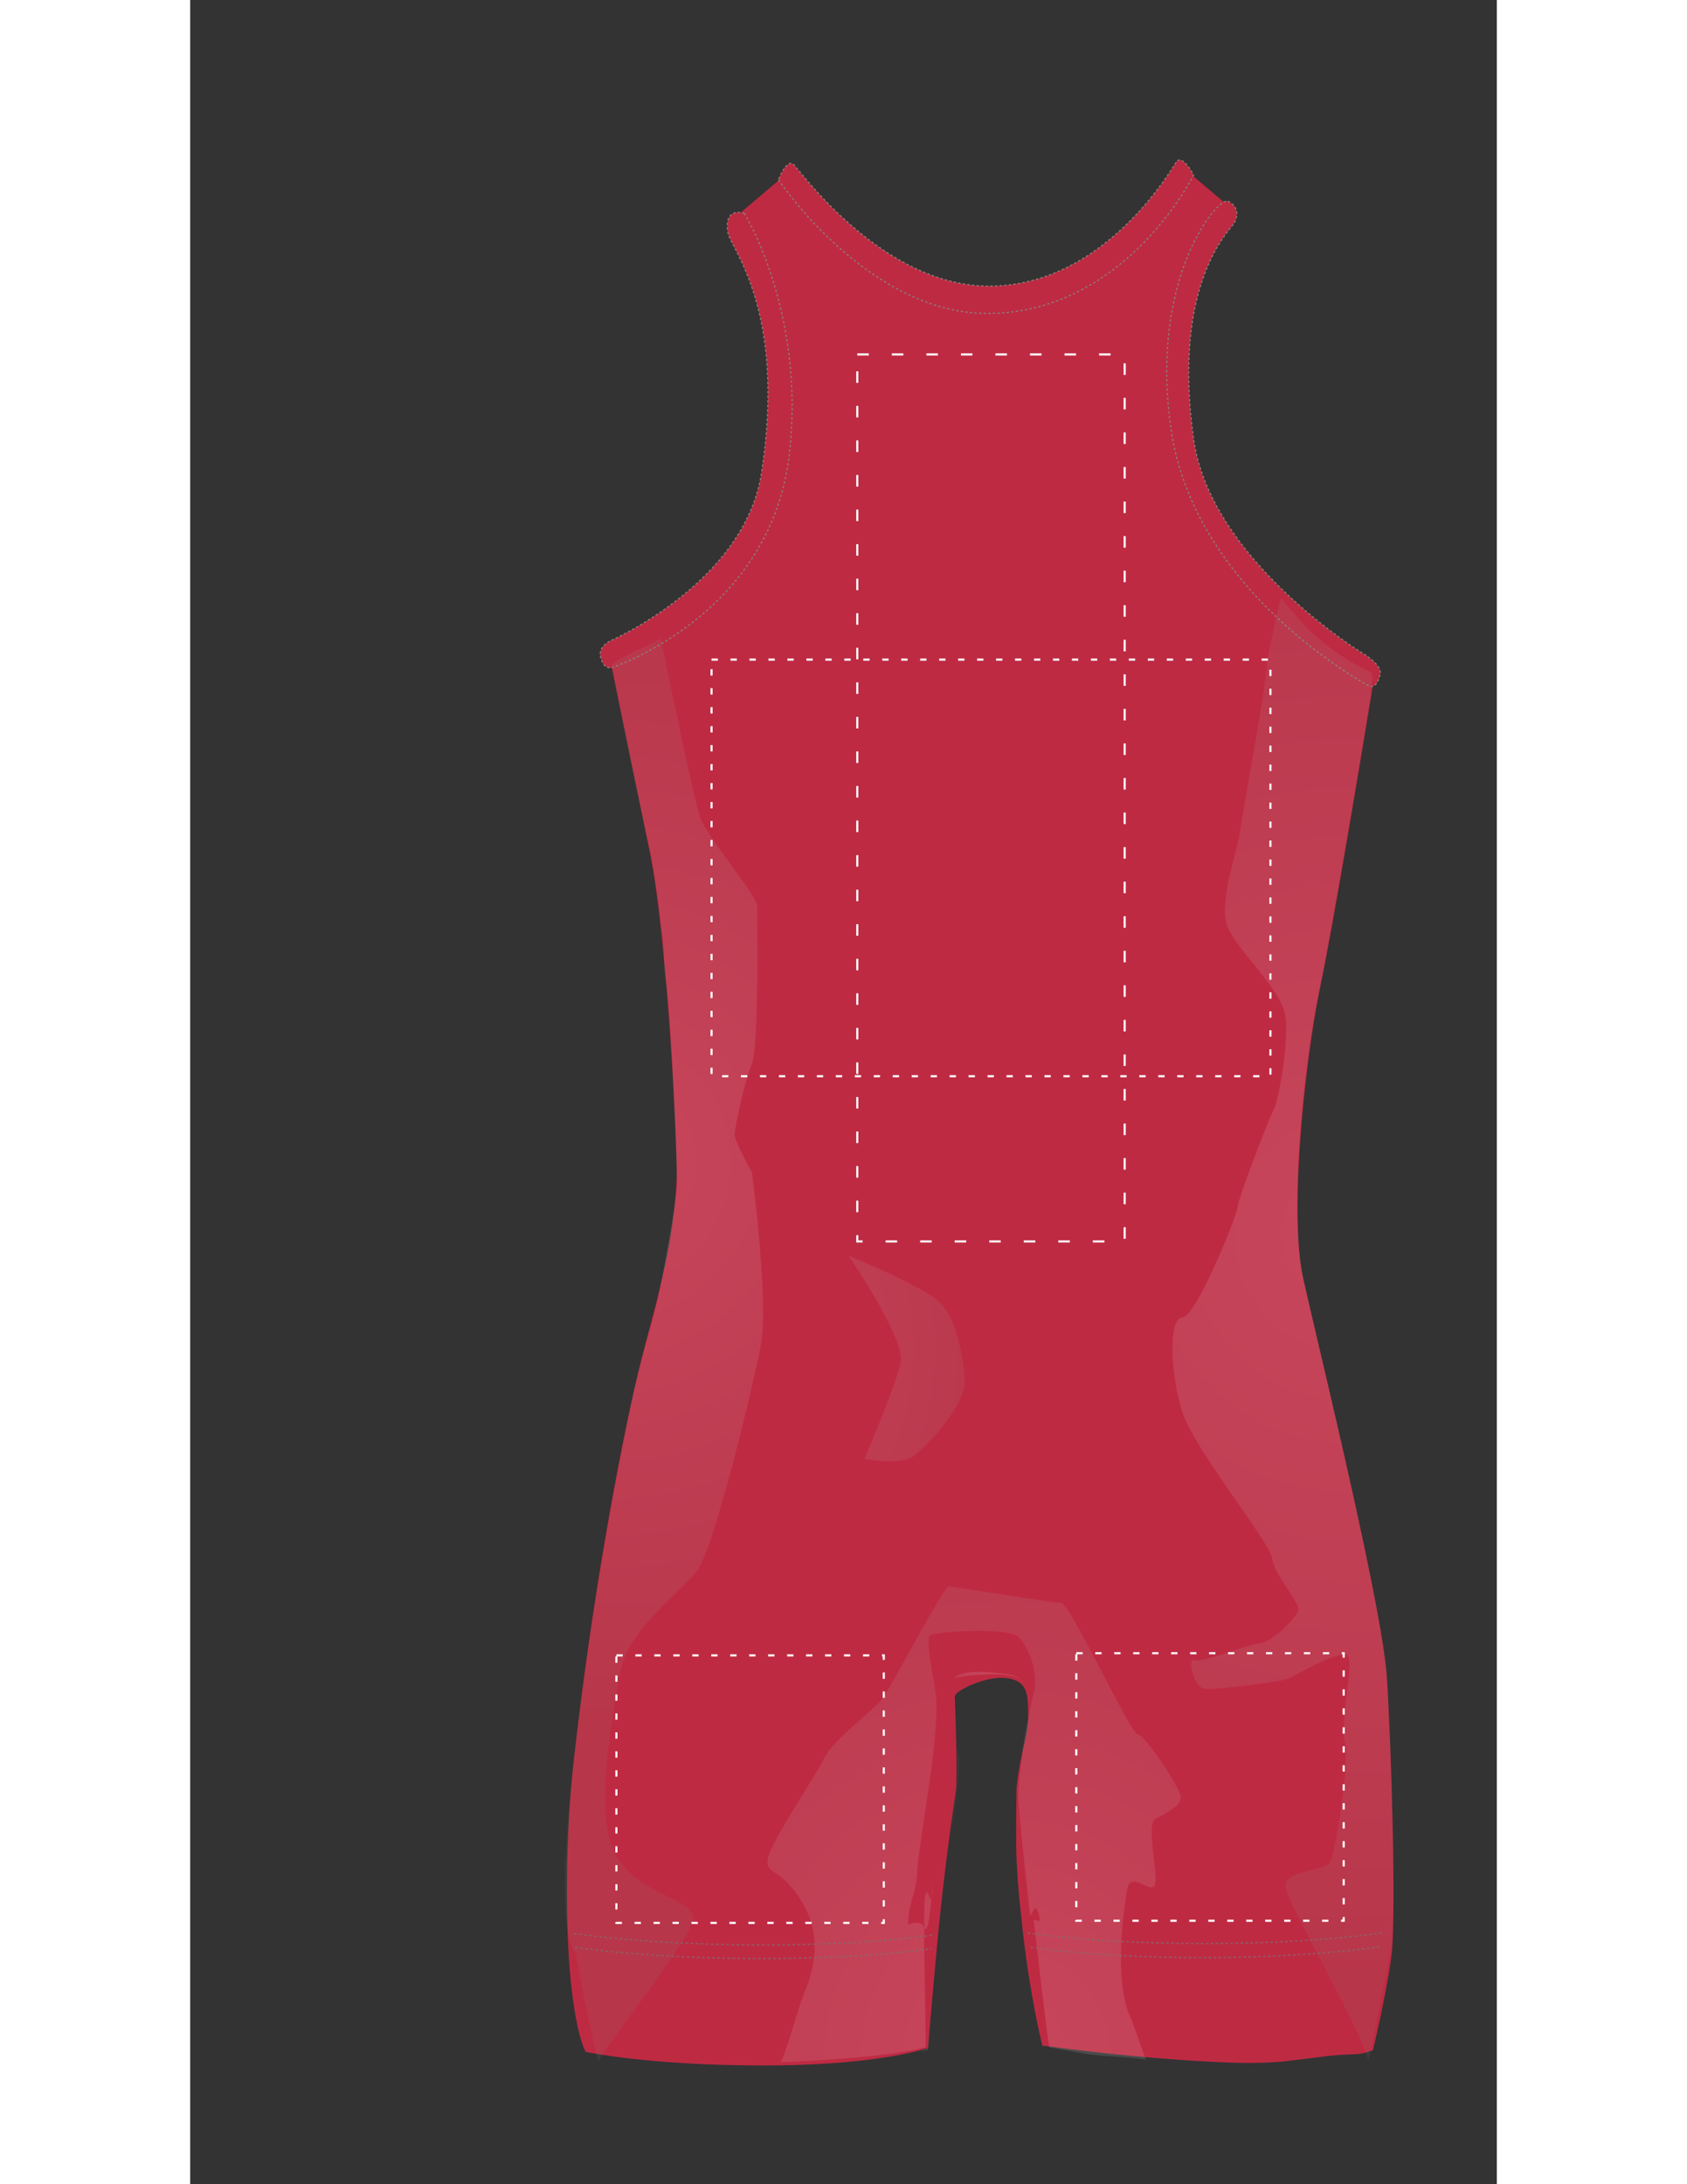 <?xml version="1.0" encoding="utf-8"?>
<!-- Generator: Adobe Illustrator 16.0.0, SVG Export Plug-In . SVG Version: 6.00 Build 0)  -->
<!DOCTYPE svg PUBLIC "-//W3C//DTD SVG 1.1//EN" "http://www.w3.org/Graphics/SVG/1.1/DTD/svg11.dtd">
<svg version="1.1" id="Layer_1" xmlns="http://www.w3.org/2000/svg" xmlns:xlink="http://www.w3.org/1999/xlink" x="0px" y="0px"
	 width="800.453px" height="1035.881px" viewBox="0 0 620 1035.881" enable-background="new 0 0 800.453 1035.881"
	 xml:space="preserve">
<rect x="0" y="0" width="620" height="1035.881" fill="#333333" stroke="none"/>
<g>
	<defs>
		<rect id="SVGBK_SVGID_1_" x="14.898" y="61.378" width="725.555" height="938.954"/>
	</defs>
	<clipPath id="SVGBK_SVGID_2_">
		<use xlink:href="#SVGBK_SVGID_1_"  overflow="visible"/>
	</clipPath>
	<g clip-path="url(#SVGBK_SVGID_2_)">
		<defs>
			<rect id="SVGBK_SVGID_3_" x="14.898" y="61.378" width="725.555" height="938.954"/>
		</defs>
		<clipPath id="SVGBK_SVGID_4_">
			<use xlink:href="#SVGBK_SVGID_3_"  overflow="visible"/>
		</clipPath>
    <g id="BODY">
		<path clip-path="url(#SVGBK_SVGID_4_)" fill="#BF2A43" d="M567.844,795.836c-0.345-5.427-1.393-13.057-2.938-22.186
			c-0.619-3.651-1.318-7.542-2.082-11.628c-1.531-8.171-3.329-17.12-5.292-26.484c-1.963-9.365-4.088-19.146-6.275-28.98
			c-2.185-9.836-4.432-19.726-6.637-29.307c-7.163-31.141-13.87-59.034-16.563-71.261c-0.188-0.85-0.361-1.743-0.524-2.659
			c-0.059-0.319-0.113-0.653-0.167-0.98c-0.102-0.602-0.2-1.216-0.292-1.845c-0.063-0.419-0.123-0.843-0.182-1.273
			c-0.072-0.546-0.144-1.107-0.21-1.67c-0.061-0.502-0.123-0.998-0.179-1.513c-0.038-0.356-0.07-0.73-0.107-1.094
			c-0.138-1.389-0.262-2.813-0.367-4.288c-0.015-0.203-0.031-0.4-0.045-0.604c-0.059-0.86-0.111-1.736-0.16-2.623
			c-0.011-0.205-0.021-0.41-0.032-0.616c-0.048-0.938-0.094-1.887-0.131-2.852c0-0.003-0.001-0.005-0.001-0.008
			c-0.167-4.345-0.223-8.958-0.182-13.756c0-0.058,0-0.115,0.001-0.172c0.065-7.208,0.354-14.84,0.818-22.641
			c0.003-0.037,0.005-0.072,0.007-0.11c0.307-5.122,0.69-10.315,1.136-15.507c0.016-0.174,0.031-0.346,0.046-0.519
			c0.441-5.11,0.946-10.213,1.499-15.247c0.019-0.169,0.035-0.337,0.055-0.505c0.269-2.43,0.55-4.843,0.839-7.23
			c0.036-0.295,0.073-0.587,0.109-0.881c0.577-4.709,1.193-9.309,1.838-13.753c0.059-0.404,0.117-0.811,0.176-1.212
			c0.313-2.127,0.632-4.221,0.955-6.263c0.045-0.274,0.089-0.541,0.132-0.813c0.302-1.872,0.605-3.701,0.912-5.488
			c0.055-0.317,0.109-0.641,0.162-0.953c0.33-1.888,0.662-3.714,0.996-5.491c0.072-0.382,0.146-0.758,0.217-1.135
			c0.342-1.784,0.686-3.527,1.03-5.18c0.002-0.011,0.004-0.021,0.006-0.032c2.88-13.786,7.137-37.513,11.348-61.873
			c0.417-2.415,0.834-4.834,1.248-7.251c0.464-2.707,0.927-5.406,1.385-8.093c0.063-0.363,0.124-0.724,0.186-1.087
			c0.284-1.668,0.566-3.33,0.847-4.98c0.061-0.357,0.12-0.714,0.181-1.07c0.279-1.647,0.557-3.287,0.831-4.91
			c0.227-1.336,0.45-2.661,0.671-3.977c0.271-1.6,0.537-3.186,0.801-4.75c0.693-4.134,1.361-8.13,1.996-11.937
			c0.242-1.444,0.478-2.861,0.708-4.247c3.097-18.614,5.22-31.681,5.22-31.681s-20.938-7.71-37.345-25.21
			c-0.444-0.474-0.899-0.926-1.338-1.416c-11.165-12.474-29.084-32.309-41.626-57.012c-6.078-11.975-10.899-25.085-13.064-39.068
			c-6.632-42.831,24.313-100.711,24.313-100.711L470.93,79.35c0,0-36.793,60.352-89.553,60.352c-57.62,0-97.413-58.17-97.413-58.17
			l-24.642,20.903c0,0,31.619,39.36,18.556,118.677c-0.032,0.187-0.053,0.368-0.085,0.554
			c-5.498,32.927-24.367,55.493-42.223,69.981c-0.005-0.019-0.01-0.041-0.014-0.061c-18.67,15.144-36.232,21.459-36.232,21.459
			s0.01,0.048,0.013,0.065l-0.014,0.006c0,0,11.384,55.185,18.626,90.26c8.313,40.275,13.03,134.981,12.906,153.549
			c-0.003,0.576-0.013,1.083-0.027,1.505c-0.008,0.27-0.029,0.538-0.041,0.806c-0.075,2.011-0.184,4.021-0.325,6.028
			c-0.064,0.918-0.149,1.834-0.228,2.751c-0.115,1.366-0.238,2.731-0.38,4.092c-0.106,1.009-0.218,2.017-0.338,3.023
			c-0.15,1.275-0.315,2.547-0.487,3.815c-0.136,1.013-0.271,2.028-0.421,3.037c-0.188,1.272-0.395,2.535-0.6,3.797
			c-0.189,1.155-0.374,2.312-0.575,3.456c-0.348,1.982-0.716,3.947-1.099,5.898c-0.233,1.189-0.475,2.367-0.719,3.542
			c-0.219,1.05-0.439,2.095-0.665,3.133c-0.289,1.333-0.577,2.668-0.875,3.981c-0.048,0.213-0.099,0.42-0.147,0.632
			c-3.356,14.646-7.211,27.911-9.862,38.456c-7.504,29.871-21.991,101.108-31.938,189.085c-2.177,19.256-3.137,38.657-3.308,57.217
			c-0.615,66.27,8.833,81.927,8.833,81.927s29.233,6.466,84.493,6.466c37.567,0,60.076-3.85,70.649-6.317v0.002
			c-0.014,0.008,0.086-0.016,0.266-0.063c3.996-0.94,6.215-1.666,6.85-1.885c0.087-0.024,0.147-0.042,0.147-0.042s0-0.009,0-0.01
			c0.037-0.012,0.061-0.021,0.061-0.021s0.002-0.267,0.007-0.742c0.509-5.86,3.883-44.674,5.343-58.889
			c2.147-20.943,4.597-40.507,7.913-62.61c0.828-5.526-0.46-43.492-0.604-44.315c-0.427-2.475,14.271-9.947,24.219-8.842
			c9.882,1.098,10.635,6.67,10.646,17.58v0.299c-0.021,10.979-3.323,14.332-5.528,34.172c-0.221,16.354-0.349,25.757,0.074,35.434
			c0.146,2.733,0.31,5.521,0.496,8.355c0.488,6.592,1.251,14.103,2.407,24.384c3.288,29.228,8.378,50.521,9.161,53.698
			c0.013,0.203,0.021,0.318,0.021,0.318s0.037,0.005,0.061,0.009c0.016,0.061,0.024,0.1,0.024,0.1l3.613,0.412
			c10.183,1.392,40.167,5.229,74.175,7.104c15.263,0.842,28.953,1.177,41.643-0.623c0.01-0.002,10.104-1.245,10.113-1.246
			c16.267-2.31,18.433-0.817,24.095-2.463c0.03-0.009,0.058-0.017,0.087-0.024c0.978-0.285,1.742-0.517,2.265-0.68
			c0.078-0.023,0.123-0.037,0.19-0.059c0.151-0.047,0.276-0.087,0.377-0.118c0.079-0.026,0.121-0.039,0.167-0.053
			c0.031-0.011,0.038-0.014,0.059-0.021c0.016-0.005,0.071-0.022,0.071-0.022s0.932-3.906,2.215-9.705
			c0.107-0.484,0.215-0.981,0.327-1.489c0.223-1.017,0.454-2.082,0.69-3.186c0.118-0.551,0.239-1.112,0.359-1.683
			c0.362-1.708,0.734-3.494,1.107-5.325c1.616-7.932,3.244-16.704,4.144-23.759C572.266,909.887,570.056,830.563,567.844,795.836"/>
      <path clip-path="url(#SVGBK_SVGID_69_)" fill="#BF2A43" d="M263.037,101.31c0,0-9.7-4.007-7.935,8.793
			c1.058,7.669,28.021,36.333,15.992,114.226c-8.026,51.967-71.505,79.479-71.505,79.479s-5.843,2.609-4.946,7.31
			c1.194,6.249,4.946,5.683,4.946,5.683s75.486-24.186,84.639-100.879C292.253,148.669,263.037,101.31,263.037,101.31"/>
		
			<path clip-path="url(#SVGBK_SVGID_69_)" fill="none" stroke="#898076" stroke-width="0.547" stroke-miterlimit="10" stroke-dasharray="1.093,1.093" d="
			M263.037,101.31c0,0-9.7-4.007-7.935,8.793c1.058,7.669,28.021,36.333,15.992,114.226c-8.026,51.967-71.505,79.479-71.505,79.479
			s-5.843,2.609-4.946,7.31c1.194,6.249,4.946,5.683,4.946,5.683s75.486-24.186,84.639-100.879
			C292.253,148.669,263.037,101.31,263.037,101.31z"/>
		<path clip-path="url(#SVGBK_SVGID_69_)" fill="#BF2A43" d="M492.444,95.437c4.145,1.958,5.392,5.94,2.882,10.419
			c-1.885,3.364-29.6,28.172-19.203,102.423c8.026,57.316,79.653,101.184,79.653,101.184s9.986,5.609,8.883,10.345
			c-1.854,7.957-5.647,5.308-5.647,5.308s-82.642-43.722-93.681-122.01C455.194,131.217,487.703,93.197,492.444,95.437"/>
		
			<path clip-path="url(#SVGBK_SVGID_69_)" fill="none" stroke="#898076" stroke-width="0.547" stroke-miterlimit="10" stroke-dasharray="1.093,1.093" d="
			M492.444,95.437c4.145,1.958,5.392,5.94,2.882,10.419c-1.885,3.364-29.6,28.172-19.203,102.423
			c8.026,57.316,79.653,101.184,79.653,101.184s9.986,5.609,8.883,10.345c-1.854,7.957-5.647,5.308-5.647,5.308
			s-82.642-43.722-93.681-122.01C455.194,131.217,487.703,93.197,492.444,95.437z"/>
		<path clip-path="url(#SVGBK_SVGID_69_)" fill="#BF2A43" d="M279.121,85.239c0,0,42.667,64.01,99.959,63.43
			c65.032-0.658,97.043-65.723,97.043-65.723s-5.45-10.29-8.251-6.08c-2.8,4.213-34.126,58.264-88.062,58.812
			c-50.581,0.51-89.897-53.989-93.286-57.492C283.138,74.681,279.121,85.239,279.121,85.239"/>
		<path clip-path="url(#SVGBK_SVGID_69_)" fill="none" stroke="#898076" stroke-width="0.547" stroke-dasharray="1.093,1.093" d="
			M279.121,85.239c0,0,42.667,64.01,99.959,63.43c65.032-0.658,97.043-65.723,97.043-65.723s-5.45-10.29-8.251-6.08
			c-2.8,4.213-34.126,58.264-88.062,58.812c-50.581,0.51-89.897-53.989-93.286-57.492C283.138,74.681,279.121,85.239,279.121,85.239
			z"/>
      
	</g>
    </g>
	<g clip-path="url(#SVGBK_SVGID_2_)">
		<defs>
			<rect id="SVGBK_SVGID_5_" x="14.898" y="61.378" width="725.555" height="938.954"/>
		</defs>
		<clipPath id="SVGBK_SVGID_6_">
			<use xlink:href="#SVGBK_SVGID_5_"  overflow="visible"/>
		</clipPath>
		<g opacity="0.13" clip-path="url(#SVGBK_SVGID_6_)">
			<g>
				<defs>
					<rect id="SVGBK_SVGID_7_" x="312.521" y="595.653" width="55.005" height="97.385"/>
				</defs>
				<clipPath id="SVGBK_SVGID_8_">
					<use xlink:href="#SVGBK_SVGID_7_"  overflow="visible"/>
				</clipPath>
				<g clip-path="url(#SVGBK_SVGID_8_)">
					<defs>
						<path id="SVGBK_SVGID_9_" d="M356.017,617.998c-7.391-7.737-43.495-22.345-43.495-22.345s27.08,39.541,24.614,50.71
							c-2.461,11.171-17.232,45.553-17.232,45.553s17.241,3.436,23.801-1.719c6.566-5.158,24.616-24.066,23.796-36.097
							C366.684,642.067,363.396,625.731,356.017,617.998"/>
					</defs>
					<clipPath id="SVGBK_SVGID_10_">
						<use xlink:href="#SVGBK_SVGID_9_"  overflow="visible"/>
					</clipPath>
					
						<radialGradient id="SVGBK_SVGID_11_" cx="187.531" cy="1036.459" r="1.185" gradientTransform="matrix(152.12 0 0 -159.331 -28299.615 165779.172)" gradientUnits="userSpaceOnUse">
						<stop  offset="0" style="stop-color:#FFFFFF"/>
						<stop  offset="1" style="stop-color:#898076"/>
					</radialGradient>
					<rect x="312.521" y="595.653" clip-path="url(#SVGBK_SVGID_10_)" fill="url(#SVGBK_SVGID_11_)" width="55.799" height="99.699"/>
				</g>
			</g>
		</g>
		<g opacity="0.13" clip-path="url(#SVGBK_SVGID_6_)">
			<g>
				<defs>
					<rect id="SVGBK_SVGID_12_" x="397.447" y="848.756" width="0.066" height="1.006"/>
				</defs>
				<clipPath id="SVGBK_SVGID_13_">
					<use xlink:href="#SVGBK_SVGID_12_"  overflow="visible"/>
				</clipPath>
				<g clip-path="url(#SVGBK_SVGID_13_)">
					<defs>
						<path id="SVGBK_SVGID_14_" d="M397.513,849.762c-0.019-0.34-0.041-0.676-0.065-1.006
							C397.472,849.086,397.494,849.422,397.513,849.762"/>
					</defs>
					<clipPath id="SVGBK_SVGID_15_">
						<use xlink:href="#SVGBK_SVGID_14_"  overflow="visible"/>
					</clipPath>
					
						<radialGradient id="SVGBK_SVGID_16_" cx="-1024.709" cy="1638.206" r="1.185" gradientTransform="matrix(0.094 0 0 -0.098 493.505 1010.536)" gradientUnits="userSpaceOnUse">
						<stop  offset="0" style="stop-color:#FFFFFF"/>
						<stop  offset="1" style="stop-color:#898076"/>
					</radialGradient>
					<rect x="397.447" y="848.756" clip-path="url(#SVGBK_SVGID_15_)" fill="url(#SVGBK_SVGID_16_)" width="0.065" height="1.006"/>
				</g>
			</g>
		</g>
		<g opacity="0.13" clip-path="url(#SVGBK_SVGID_6_)">
			<g>
				<defs>
					<path id="SVGBK_SVGID_17_" d="M397.395,848.123L397.395,848.123z"/>
				</defs>
				<clipPath id="SVGBK_SVGID_18_">
					<use xlink:href="#SVGBK_SVGID_17_"  overflow="visible"/>
				</clipPath>
			</g>
		</g>
		<g opacity="0.13" clip-path="url(#SVGBK_SVGID_6_)">
			<g>
				<defs>
					<rect id="SVGBK_SVGID_19_" x="404.603" y="970.18" width="2.341" height="0.665"/>
				</defs>
				<clipPath id="SVGBK_SVGID_20_">
					<use xlink:href="#SVGBK_SVGID_19_"  overflow="visible"/>
				</clipPath>
				<g clip-path="url(#SVGBK_SVGID_20_)">
					<defs>
						<path id="SVGBK_SVGID_21_" d="M404.615,970.273l2.328,0.571c-1.153-0.317-1.941-0.547-2.341-0.665L404.615,970.273z"/>
					</defs>
					<clipPath id="SVGBK_SVGID_22_">
						<use xlink:href="#SVGBK_SVGID_21_"  overflow="visible"/>
					</clipPath>
					
						<radialGradient id="SVGBK_SVGID_23_" cx="153.577" cy="1047.785" r="1.186" gradientTransform="matrix(3.221 0 0 -3.374 -88.765 4506.148)" gradientUnits="userSpaceOnUse">
						<stop  offset="0" style="stop-color:#FFFFFF"/>
						<stop  offset="1" style="stop-color:#898076"/>
					</radialGradient>
					<rect x="404.603" y="970.18" clip-path="url(#SVGBK_SVGID_22_)" fill="url(#SVGBK_SVGID_23_)" width="2.34" height="0.665"/>
				</g>
			</g>
		</g>
		<g opacity="0.13" clip-path="url(#SVGBK_SVGID_6_)">
			<g>
				<defs>
					<rect id="SVGBK_SVGID_24_" x="346.425" y="957.313" width="4.558" height="15.955"/>
				</defs>
				<clipPath id="SVGBK_SVGID_25_">
					<use xlink:href="#SVGBK_SVGID_24_"  overflow="visible"/>
				</clipPath>
				<g clip-path="url(#SVGBK_SVGID_25_)">
					<defs>
						<path id="SVGBK_SVGID_26_" d="M346.425,973.269c1.414-0.429,2.657-0.818,3.691-1.153c0.436-2.828,0.687-8.308,0.864-14.802
							c-0.459,8.02-0.863,13.926-0.863,13.926S348.952,972.047,346.425,973.269"/>
					</defs>
					<clipPath id="SVGBK_SVGID_27_">
						<use xlink:href="#SVGBK_SVGID_26_"  overflow="visible"/>
					</clipPath>
					
						<radialGradient id="SVGBK_SVGID_28_" cx="169.165" cy="1041.927" r="1.185" gradientTransform="matrix(6.286 0 0 -6.584 -714.335 7833.416)" gradientUnits="userSpaceOnUse">
						<stop  offset="0" style="stop-color:#FFFFFF"/>
						<stop  offset="1" style="stop-color:#898076"/>
					</radialGradient>
					<rect x="346.425" y="957.313" clip-path="url(#SVGBK_SVGID_27_)" fill="url(#SVGBK_SVGID_28_)" width="4.556" height="15.955"/>
				</g>
			</g>
		</g>
		<g opacity="0.13" clip-path="url(#SVGBK_SVGID_6_)">
			<g>
				<defs>
					<rect id="SVGBK_SVGID_29_" x="394.402" y="814.783" width="3.239" height="18.828"/>
				</defs>
				<clipPath id="SVGBK_SVGID_30_">
					<use xlink:href="#SVGBK_SVGID_29_"  overflow="visible"/>
				</clipPath>
				<g clip-path="url(#SVGBK_SVGID_30_)">
					<defs>
						<path id="SVGBK_SVGID_31_" d="M394.4,833.611c1.522-6.535,3.242-12.25,3.242-18.828C396.529,818.943,395.379,826.085,394.4,833.611"
							/>
					</defs>
					<clipPath id="SVGBK_SVGID_32_">
						<use xlink:href="#SVGBK_SVGID_31_"  overflow="visible"/>
					</clipPath>
					
						<radialGradient id="SVGBK_SVGID_33_" cx="163.091" cy="1048.995" r="1.185" gradientTransform="matrix(4.49 0 0 -4.702 -335.928 5766.243)" gradientUnits="userSpaceOnUse">
						<stop  offset="0" style="stop-color:#FFFFFF"/>
						<stop  offset="1" style="stop-color:#898076"/>
					</radialGradient>
					<rect x="394.4" y="814.783" clip-path="url(#SVGBK_SVGID_32_)" fill="url(#SVGBK_SVGID_33_)" width="3.242" height="18.828"/>
				</g>
			</g>
		</g>
		<g opacity="0.13" clip-path="url(#SVGBK_SVGID_6_)">
			<g>
				<defs>
					<rect id="SVGBK_SVGID_34_" x="360.588" y="828.069" width="4.262" height="44.238"/>
				</defs>
				<clipPath id="SVGBK_SVGID_35_">
					<use xlink:href="#SVGBK_SVGID_34_"  overflow="visible"/>
				</clipPath>
				<g clip-path="url(#SVGBK_SVGID_35_)">
					<defs>
						<path id="SVGBK_SVGID_36_" d="M363.38,851.827c-1.008,7.041-1.929,13.818-2.792,20.481c2.439-15.21,5.178-33.616,3.965-39.962
							c-0.238-1.245-0.506-2.696-0.789-4.278C364.463,835.115,364.637,843.054,363.38,851.827"/>
					</defs>
					<clipPath id="SVGBK_SVGID_37_">
						<use xlink:href="#SVGBK_SVGID_36_"  overflow="visible"/>
					</clipPath>
					
						<radialGradient id="SVGBK_SVGID_38_" cx="168.557" cy="1044.759" r="1.186" gradientTransform="matrix(5.984 0 0 -6.268 -645.58 7420.149)" gradientUnits="userSpaceOnUse">
						<stop  offset="0" style="stop-color:#FFFFFF"/>
						<stop  offset="1" style="stop-color:#898076"/>
					</radialGradient>
					<rect x="360.588" y="828.068" clip-path="url(#SVGBK_SVGID_37_)" fill="url(#SVGBK_SVGID_38_)" width="5.178" height="44.24"/>
				</g>
			</g>
		</g>
		<g opacity="0.13" clip-path="url(#SVGBK_SVGID_6_)">
			<g>
				<defs>
					<rect id="SVGBK_SVGID_39_" x="362.259" y="792.902" width="33.031" height="5.231"/>
				</defs>
				<clipPath id="SVGBK_SVGID_40_">
					<use xlink:href="#SVGBK_SVGID_39_"  overflow="visible"/>
				</clipPath>
				<g clip-path="url(#SVGBK_SVGID_40_)">
					<defs>
						<path id="SVGBK_SVGID_41_" d="M387.694,793.947c-7.828-0.911-20.416-2.513-25.436,1.916c6.769-1.636,27.614-3.463,31.644,0.759
							c0.498,0.522,0.956,1.021,1.388,1.512C393.84,795.854,391.498,794.389,387.694,793.947"/>
					</defs>
					<clipPath id="SVGBK_SVGID_42_">
						<use xlink:href="#SVGBK_SVGID_41_"  overflow="visible"/>
					</clipPath>
					
						<radialGradient id="SVGBK_SVGID_43_" cx="185.898" cy="1037.292" r="1.185" gradientTransform="matrix(45.477 0 0 -47.633 -8072.601 50206.844)" gradientUnits="userSpaceOnUse">
						<stop  offset="0" style="stop-color:#FFFFFF"/>
						<stop  offset="1" style="stop-color:#898076"/>
					</radialGradient>
					<rect x="362.259" y="791.435" clip-path="url(#SVGBK_SVGID_42_)" fill="url(#SVGBK_SVGID_43_)" width="33.031" height="6.699"/>
				</g>
			</g>
		</g>
		<g opacity="0.13" clip-path="url(#SVGBK_SVGID_6_)">
			<g>
				<defs>
					<rect id="SVGBK_SVGID_44_" x="273.917" y="752.43" width="196.13" height="225.573"/>
				</defs>
				<clipPath id="SVGBK_SVGID_45_">
					<use xlink:href="#SVGBK_SVGID_44_"  overflow="visible"/>
				</clipPath>
				<g clip-path="url(#SVGBK_SVGID_45_)">
					<defs>
						<path id="SVGBK_SVGID_46_" d="M470.048,852.545c0-4.295-17.231-30.085-20.517-30.085c-3.281,0-32.154-62.297-36.257-62.297
							c-4.101,0-50.88-7.733-53.343-7.733c-2.462,0-27.745,48.547-31.846,53.705c-4.104,5.151-22.985,18.904-27.089,27.502
							c-4.104,8.589-27.081,42.115-27.081,48.993c0,6.876,6.57,3.061,16.416,19.392c9.843,16.336,5.742,31.804,0.824,43.834
							c-3.27,7.993-7.339,24.64-10.852,32.147c19.719-0.628,54.797-3.093,68.612-7.062c0.363-12.799-1.673-66.323,0-72.28
							c1.438-5.12,2.699,10.447,3.577-5.644c-0.397,3.771-0.787,7.555-1.163,11.394c-1.578,16.122-3.604,8.789-3.604,8.789
							s-1.419-2.679-7.139-0.416c0.334-11.886,3.967-14.093,4.362-25.308c0.257-7.245,6.755-46.246,7.535-55.248
							c0.782-9.002,2.751-22.311,0.796-32.54c-1.954-10.229-3.906-22.504-2.343-24.141c1.563-1.638,37.503-4.093,42.19,0.817
							c4.688,4.91,9.768,16.776,7.032,27.007c-2.734,10.229-7.222,39.775-7.222,47.55s4.771,50.766,5.553,56.494
							c0.603,4.427,2.607-10.181,4.759,3.707c-1.101-0.281-2.095-0.469-2.997-0.604c0.879,7.058,5.285,47.038,7.359,60.423
							l13.882,2.492c8.653,1.896,19.5,1.688,32.125,3.323c-1.747-3.273-5.603-16.018-7.37-19.724
							c-8.202-17.186-3.281-51.57-1.647-61.027c1.647-9.46,11.492,2.951,13.137-2.206c1.646-5.16-4.105-28.36,0-30.938
							C461.848,860.286,470.048,856.844,470.048,852.545"/>
					</defs>
					<clipPath id="SVGBK_SVGID_47_">
						<use xlink:href="#SVGBK_SVGID_46_"  overflow="visible"/>
					</clipPath>
					
						<radialGradient id="SVGBK_SVGID_48_" cx="188.027" cy="1036.021" r="1.185" gradientTransform="matrix(270.091 0 0 -282.894 -50396.562 294059.781)" gradientUnits="userSpaceOnUse">
						<stop  offset="0" style="stop-color:#FFFFFF"/>
						<stop  offset="1" style="stop-color:#898076"/>
					</radialGradient>
					<rect x="273.917" y="752.43" clip-path="url(#SVGBK_SVGID_47_)" fill="url(#SVGBK_SVGID_48_)" width="196.131" height="225.573"/>
				</g>
			</g>
		</g>
		<g opacity="0.13" clip-path="url(#SVGBK_SVGID_6_)">
			<g>
				<defs>
					<rect id="SVGBK_SVGID_49_" x="391.918" y="857.806" width="0.106" height="4.467"/>
				</defs>
				<clipPath id="SVGBK_SVGID_50_">
					<use xlink:href="#SVGBK_SVGID_49_"  overflow="visible"/>
				</clipPath>
				<g clip-path="url(#SVGBK_SVGID_50_)">
					<defs>
						<path id="SVGBK_SVGID_51_" d="M391.919,861.009c0,0.296,0.022,0.745,0.055,1.264c0.015-1.427,0.033-2.918,0.051-4.467
							C391.96,859.064,391.919,860.174,391.919,861.009"/>
					</defs>
					<clipPath id="SVGBK_SVGID_52_">
						<use xlink:href="#SVGBK_SVGID_51_"  overflow="visible"/>
					</clipPath>
					
						<radialGradient id="SVGBK_SVGID_53_" cx="-421.676" cy="1326.594" r="1.185" gradientTransform="matrix(0.188 0 0 -0.197 471.142 1123.081)" gradientUnits="userSpaceOnUse">
						<stop  offset="0" style="stop-color:#FFFFFF"/>
						<stop  offset="1" style="stop-color:#898076"/>
					</radialGradient>
					<rect x="391.919" y="857.806" clip-path="url(#SVGBK_SVGID_52_)" fill="url(#SVGBK_SVGID_53_)" width="0.105" height="4.467"/>
				</g>
			</g>
		</g>
		<g opacity="0.13" clip-path="url(#SVGBK_SVGID_6_)">
			<g>
				<defs>
					<path id="SVGBK_SVGID_54_" d="M394.055,839.035L394.055,839.035z"/>
				</defs>
				<clipPath id="SVGBK_SVGID_55_">
					<use xlink:href="#SVGBK_SVGID_54_"  overflow="visible"/>
				</clipPath>
			</g>
		</g>
		<g opacity="0.13" clip-path="url(#SVGBK_SVGID_6_)">
			<g>
				<defs>
					<rect id="SVGBK_SVGID_56_" x="177.899" y="302.82" width="93.921" height="674.323"/>
				</defs>
				<clipPath id="SVGBK_SVGID_57_">
					<use xlink:href="#SVGBK_SVGID_56_"  overflow="visible"/>
				</clipPath>
				<g clip-path="url(#SVGBK_SVGID_57_)">
					<defs>
						<path id="SVGBK_SVGID_58_" d="M238.672,909.856c0.819-9.45-26.263-10.801-36.928-30.572c-10.667-19.768-0.821-67.897,2.459-86.808
							c3.28-18.915,27.898-36.962,36.104-47.277c8.208-10.313,26.264-85.942,30.363-106.58c4.104-20.626-4.1-82.508-4.1-82.508
							s-8.213-14.62-8.213-18.054c0-3.436,4.926-25.791,8.211-33.525c3.284-7.735,2.461-69.619,2.461-74.777
							c0-5.157-23.802-32.664-27.085-42.116c-2.321-6.688-12.801-56.333-18.735-84.819c-3.356,2.08-22.291,10.476-22.921,12.297
							c2.528,18.104,17.032,84.664,17.032,84.664c2.287,8.786,4.575,24.494,6.354,41.267c1.271,4.102,0.626,17.181,2.287,25.558
							c2.288,15.443,5.083,87.437,5.083,94.515c0,7.692-7.854,48.976-9.127,54.759c-2.215,10.048-8.795,30.468-13.517,53.723
							c-9.419,46.398-19.649,105.829-26.276,164.435c-9.947,87.978,0.784,92.158,0.784,92.158s9.953,53.262,11.095,50.871
							C197.289,970.193,237.852,919.306,238.672,909.856"/>
					</defs>
					<clipPath id="SVGBK_SVGID_59_">
						<use xlink:href="#SVGBK_SVGID_58_"  overflow="visible"/>
					</clipPath>
					
						<radialGradient id="SVGBK_SVGID_60_" cx="187.8" cy="1036.337" r="1.184" gradientTransform="matrix(221.487 0 0 -231.986 -41395.332 240968.812)" gradientUnits="userSpaceOnUse">
						<stop  offset="0" style="stop-color:#FFFFFF"/>
						<stop  offset="1" style="stop-color:#898076"/>
					</radialGradient>
					<rect x="172.179" y="302.82" clip-path="url(#SVGBK_SVGID_59_)" fill="url(#SVGBK_SVGID_60_)" width="102.596" height="676.636"/>
				</g>
			</g>
		</g>
		<g opacity="0.13" clip-path="url(#SVGBK_SVGID_6_)">
			<g>
				<defs>
					<rect id="SVGBK_SVGID_61_" x="466.103" y="283.517" width="104.819" height="693.572"/>
				</defs>
				<clipPath id="SVGBK_SVGID_62_">
					<use xlink:href="#SVGBK_SVGID_61_"  overflow="visible"/>
				</clipPath>
				<g clip-path="url(#SVGBK_SVGID_62_)">
					<defs>
						<path id="SVGBK_SVGID_63_" d="M569.994,922.872c2.21-17.364,0.063-92.309-2.15-127.036c-2.21-34.728-33.157-159.749-39.787-189.846
							c-6.631-30.098-0.258-98.145,7.478-135.188c6.354-30.42,20.326-114.763,24.793-141.976c-1.141-3.604,1.445-5.651,0.241-9.784
							c-7.496-3.511-21.927-11.385-33.617-24.447c-2.878-3.214-6.093-6.929-9.469-11.078c-3.675,15.917-6.316,28.295-6.547,31.924
							c-0.823,12.894-12.31,73.917-13.129,80.795c-0.819,6.878-8.216,26.649-6.568,39.54c1.64,12.89,27.899,32.658,28.718,48.132
							c0.826,15.473-4.096,39.538-5.739,42.114c-1.643,2.58-17.229,42.978-17.229,46.41c0,3.443-19.703,52.432-26.264,52.432
							c-6.564,0-5.741,26.655,0,44.704c5.742,18.047,41.851,61.882,42.671,69.617c0.822,7.741,13.955,21.492,12.313,24.931
							c-1.646,3.437-11.49,14.602-18.875,15.467c-7.384,0.862-27.09,9.452-30.366,7.733c-3.279-1.719-0.819,13.753,5.744,13.753
							c6.562,0,36.103-3.44,39.389-5.156c3.287-1.713,25.447-14.609,27.903-10.315c2.466,4.297-4.107,32.663-1.646,40.402
							c2.467,7.735-4.107,53.291-7.386,57.587c-3.278,4.297-22.975,3.069-20.515,12.521c2.468,9.45,35.522,66.632,39.03,80.958
							C559.309,978.388,569.994,922.872,569.994,922.872"/>
					</defs>
					<clipPath id="SVGBK_SVGID_64_">
						<use xlink:href="#SVGBK_SVGID_63_"  overflow="visible"/>
					</clipPath>
					
						<radialGradient id="SVGBK_SVGID_65_" cx="188.148" cy="1036.207" r="1.185" gradientTransform="matrix(294.742 0 0 -308.713 -54906.062 320475.625)" gradientUnits="userSpaceOnUse">
						<stop  offset="0" style="stop-color:#FFFFFF"/>
						<stop  offset="1" style="stop-color:#898076"/>
					</radialGradient>
					<rect x="464.159" y="283.517" clip-path="url(#SVGBK_SVGID_64_)" fill="url(#SVGBK_SVGID_65_)" width="108.045" height="694.871"/>
				</g>
			</g>
		</g>
		<g opacity="0.75" clip-path="url(#SVGBK_SVGID_6_)">
			<g>
				<defs>
					<rect id="SVGBK_SVGID_66_" x="182.079" y="916.304" width="384.094" height="12.928"/>
				</defs>
				<clipPath id="SVGBK_SVGID_67_">
					<use xlink:href="#SVGBK_SVGID_66_"  overflow="visible"/>
				</clipPath>
				
					<path clip-path="url(#SVGBK_SVGID_67_)" fill="none" stroke="#7A726F" stroke-width="0.604" stroke-miterlimit="10" stroke-dasharray="1.208,1.208" d="
					M182.128,917.025c48.379,6.754,122.808,7.364,171.188,0.609"/>
				
					<path clip-path="url(#SVGBK_SVGID_67_)" fill="none" stroke="#7A726F" stroke-width="0.604" stroke-miterlimit="10" stroke-dasharray="1.208,1.208" d="
					M182.698,923.523c48.379,6.754,120.964,7.308,169.342,0.553"/>
				
					<path clip-path="url(#SVGBK_SVGID_67_)" fill="none" stroke="#7A726F" stroke-width="0.589" stroke-miterlimit="10" stroke-dasharray="1.177,1.177" d="
					M397.397,916.741c47.896,6.754,120.83,6.662,168.727-0.091"/>
				
					<path clip-path="url(#SVGBK_SVGID_67_)" fill="none" stroke="#7A726F" stroke-width="0.589" stroke-miterlimit="10" stroke-dasharray="1.177,1.177" d="
					M398.724,923.521c47.896,6.754,118.397,6.444,166.295-0.31"/>
			</g>
		</g>
	</g>
	<g clip-path="url(#SVGBK_SVGID_2_)">
		<defs>
			<rect id="SVGBK_SVGID_68_" x="14.898" y="61.378" width="725.555" height="938.954"/>
		</defs>
		<clipPath id="SVGBK_SVGID_69_">
			<use xlink:href="#SVGBK_SVGID_68_"  overflow="visible"/>
		</clipPath>
		
    
    
	</g>
	<g id="BODY_BACK">
		<rect x="247.389" y="312.822" clip-path="url(#SVGBK_SVGID_2_)" fill="none" stroke="#FFFFFF" stroke-miterlimit="10" stroke-dasharray="3,6" width="265.188" height="197.591"/>
	
		<rect x="316.546" y="168.091" clip-path="url(#SVGBK_SVGID_2_)" fill="none" stroke="#FFFFFF" stroke-miterlimit="10" stroke-dasharray="5.463,10.925" width="126.874" height="420.675"/>
	</g>
  <g id="BOTTOM_LEFT">
		<rect x="202.244" y="785.086" clip-path="url(#SVGBK_SVGID_2_)" fill="none" stroke="#FFFFFF" stroke-miterlimit="10" stroke-dasharray="3,6" width="126.875" height="126.874"/>
	</g>
    <g id="BOTTOM_RIGHT">
		<rect x="420.458" y="784.063" clip-path="url(#SVGBK_SVGID_2_)" fill="none" stroke="#FFFFFF" stroke-miterlimit="10" stroke-dasharray="3,6" width="126.876" height="126.874"/>
</g>
  <g id="CUSTOM"></g>
  </g>
</svg>
